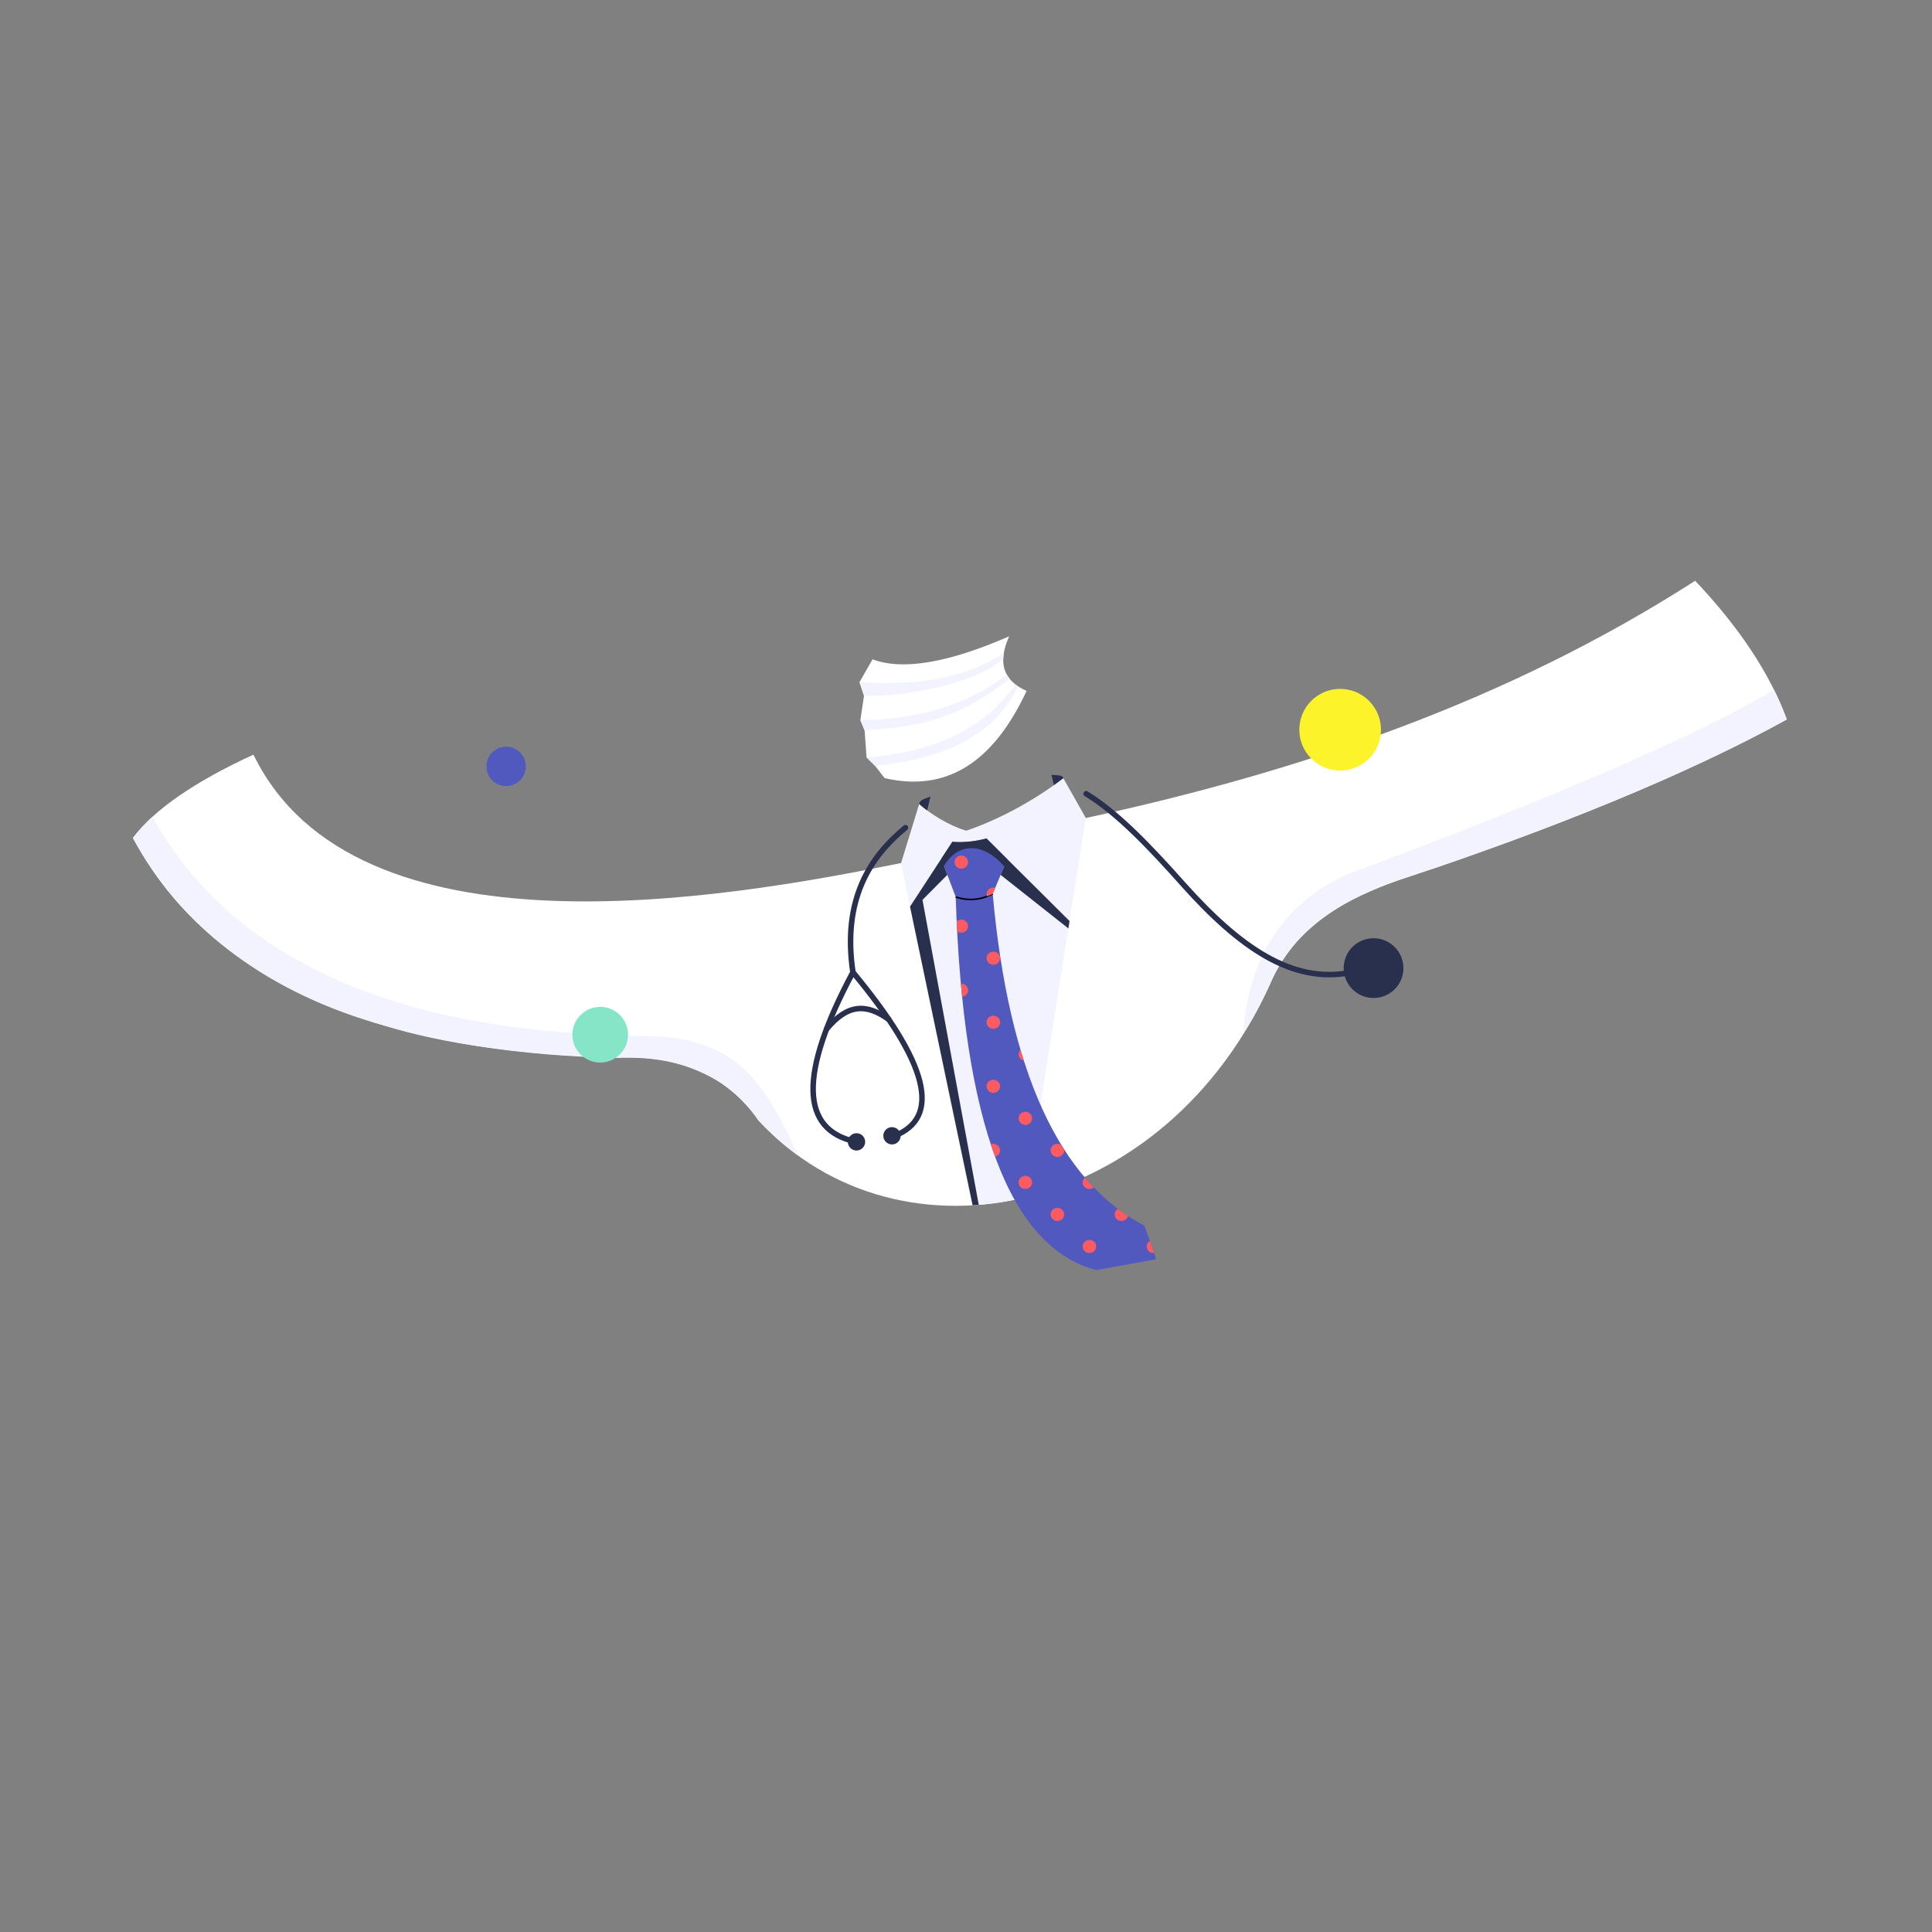 <svg xmlns="http://www.w3.org/2000/svg" shape-rendering="geometricPrecision" image-rendering="optimizeQuality"
     fill-rule="evenodd" clip-rule="evenodd" viewBox="0 0 700 700">
    <rect x="0" y="0" width="700" height="700" fill="#808080" stroke="none"/>
    <path fill="#fff"
          d="m274.83 405.98c51.835 55.8 147.77 34.18 185.44-49.688 6.987-16.807 22.425-29.24 46.31-37.31 57.38-18.925 104.32-38.36 140.81-58.31-6.04-16.468-17.1-33.22-33.19-50.25-67.844 43.535-142.44 68.98-220.79 85.964l-66.937 16.313c-64.22 13.02-197.77 36.407-234.65-39.28-21.367 9.838-35.929 19.901-43.686 30.19 33.503 62.64 109.48 78.13 174.94 79.69 23.335-1.069 40.585 6.493 51.75 22.687"/>
    <path fill="#f2f3fe"
          d="m352.39 436.71c8.558-.518 13.13-1.594 19.294-2.905l21.73-137.42-8.158-14.438c-9.264 7.17-22.23 14.638-35.16 19.03-6.239-1.81-12.989-6.091-17.06-9.657l-6.56 21.376c14.08 68.785 21.997 106.8 25.913 124.01"/>
    <path fill="#5159be"
          d="m397.19 460.18c-31.33-8.197-48.31-53.26-50.92-135.2 0 0-1.744-4.61-5.231-13.83.582-.89 1.1-1.683 1.555-2.38 1.637-2.505 2.456-3.758 2.456-3.758 1.635.155 3.392.153 5.272-.007.003-0.0.006-0.0.009-0 2.397-.172 4.762-.576 7.094-1.211.37.369.738.733 1.101 1.095 2.274 2.261 4.414 4.389 6.421 6.385l-5.271 12.583c5.77 64.11 24.09 104.18 54.951 120.2 2.933 8.04 4.339 12.11 4.219 12.187-14.438 2.626-21.656 3.938-21.656 3.938"/>
    <g fill="#29304d">
        <path d="m334.23 326.04l9.01-9.07-1.21-3.198c4.911-8.537 14.192-8.739 21.803.155l-1.282 3.063 24.541 19.4.423-2.678c0 0-7.523-7.48-22.569-22.441l-7.522-7.48c-4.207 1.113-8.332 1.52-12.375 1.219-2.674 4.092-4.01 6.138-4.01 6.138-2.554 3.91-6.329 9.686-11.323 17.33l22.679 108.23 2.229-.156-20.393-110.51"/>
        <path d="m336.88 288.67c-2.164.89-3.541 1.11-3.844 2.648 1.262 1.068 2.221 1.835 2.876 2.301l1.206-4.952-.238.003"/>
        <path d="m381.85 284.47c-.587-2.479-.88-3.719-.88-3.719 2.746.085 4.173.249 4.282 1.193-2.268 1.684-3.402 2.526-3.402 2.526"/>
    </g>
    <g fill="#f2f3fe">
        <path d="m274.83 405.98c4.535 4.853 9.278 9.07 14.229 12.646-12.727-29.13-24.24-42.935-55.59-43.27-89.84-.959-149.26-27.426-178.26-79.4-2.239 1.966-4.593 4.515-7.06 7.647 18.88 33.74 49.38 56.44 91.5 68.09 20.904 6.492 48.715 10.357 83.43 11.595 14.408-.948 27.16 2.111 38.27 9.176 5.58 3.902 10.07 8.406 13.479 13.511"/>
        <path d="m647.4 260.67c-1.512-4.03-3.058-7.618-4.639-10.754-27.452 16.432-78.859 38.648-154.66 66.914-24.452 10.794-35.965 32.22-37.673 57.745 3.167-4.751 6.338-10.596 9.513-17.534 5.683-13.42 15.693-23.765 30.03-31.04 8.323-4.203 18.203-7.999 29.639-11.386 53.765-18.532 96.36-36.515 127.79-53.949"/>
    </g>
    <g fill="none" stroke="#29304d" stroke-linejoin="round" stroke-linecap="round" stroke-width="2"
       stroke-miterlimit="22.926">
        <path d="m309.03 352.27c-3.927-26.363 6.209-41.867 19.03-52.38m65.47-12.301c11.445 6.979 23.22 19.407 35.32 32.995 20.423 22.802 39.17 35.678 60 31.876"/>
        <path d="m310.33 413.72c-20.523-4.192-20.957-24.678-1.3-61.45 27.359 32.94 32.29 52.737 14.8 59.39"/>
    </g>
    <g fill="#29304d">
        <circle cx="310.33" cy="413.72" r="3.139"/>
        <circle cx="323.18" cy="411.52" r="3.139"/>
        <circle cx="497.66" cy="350.77" r="10.825"/>
    </g>
    <g fill="none" stroke-miterlimit="22.926">
        <path stroke="#29304d" stroke-width="2" stroke-linecap="round" stroke-linejoin="round"
              d="m299.45 372.89c7.53-9.07 14.34-9.481 22.582-3.509"/>
        <path stroke="#000" stroke-width=".567" d="m346.26 324.98c4.59 1.516 9.06 1.142 13.406-1.124"/>
    </g>
    <g fill="#fc5b61">
        <path d="m359.9 372.76c1.354 0 2.452-1.063 2.452-2.374 0-1.312-1.098-2.376-2.452-2.376-1.354 0-2.451 1.064-2.451 2.376 0 1.311 1.097 2.374 2.451 2.374"/>
        <path d="m348.59 361.14c1.217-.139 2.161-1.142 2.161-2.358 0-1.312-1.098-2.375-2.452-2.375-.055 0-.11.002-.164.005.145 1.594.297 3.171.455 4.728"/>
        <path d="m357.45 347.17c0 1.311 1.097 2.375 2.451 2.375 1.354 0 2.452-1.064 2.452-2.375 0-1.312-1.098-2.375-2.452-2.375-1.354 0-2.451 1.063-2.451 2.375"/>
        <path d="m362.35 393.59c0-1.312-1.098-2.375-2.452-2.375-1.354 0-2.451 1.063-2.451 2.375 0 1.312 1.097 2.375 2.451 2.375 1.354 0 2.452-1.063 2.452-2.375"/>
        <path d="m369.05 381.99c0 1.129.814 2.075 1.905 2.316-.416-1.303-.823-2.624-1.22-3.963-.424.427-.685 1.01-.685 1.647"/>
        <path d="m362.35 416.8c0-1.312-1.098-2.375-2.452-2.375-.328 0-.641.062-.927.176.505 1.535 1.026 3.03 1.561 4.494 1.047-.271 1.818-1.196 1.818-2.295"/>
        <path d="m369.05 405.19c0 1.312 1.098 2.376 2.452 2.376 1.354 0 2.451-1.064 2.451-2.376 0-1.311-1.097-2.375-2.451-2.375-1.354 0-2.452 1.064-2.452 2.375"/>
        <path d="m383.11 414.43c-1.354 0-2.451 1.063-2.451 2.375 0 1.311 1.097 2.375 2.451 2.375 1.354 0 2.452-1.064 2.452-2.375 0-.132-.011-.261-.033-.387-.318-.499-.634-1-.948-1.513-.409-.298-.919-.475-1.471-.475"/>
        <path d="m372.85 426.42c-.387-.247-.85-.39-1.347-.39-1.354 0-2.452 1.063-2.452 2.375 0 1.312 1.098 2.375 2.452 2.375.233 0 .458-.032.672-.09 1.027-.283 1.779-1.199 1.779-2.285 0-.83-.439-1.56-1.104-1.985"/>
        <path d="m392.26 428.4c0 1.312 1.097 2.375 2.451 2.375.603 0 1.155-.211 1.582-.56-1.1-1.146-2.177-2.337-3.23-3.573-.494.435-.803 1.062-.803 1.758"/>
        <path d="m385.56 440.01c0-1.311-1.098-2.375-2.452-2.375-1.354 0-2.451 1.064-2.451 2.375 0 1.312 1.097 2.375 2.451 2.375 1.354 0 2.452-1.063 2.452-2.375"/>
        <path d="m394.71 449.24c-1.354 0-2.451 1.063-2.451 2.375 0 1.311 1.097 2.375 2.451 2.375 1.355 0 2.452-1.064 2.452-2.375 0-1.312-1.097-2.375-2.452-2.375"/>
        <path d="m403.87 440.01c0 1.312 1.098 2.375 2.452 2.375 1.15 0 2.115-.767 2.38-1.803-1.248-.819-2.473-1.682-3.675-2.589-.694.419-1.157 1.166-1.157 2.02"/>
        <path d="m416.63 449.6c-.695.419-1.158 1.166-1.158 2.02 0 1.311 1.098 2.375 2.452 2.375.083 0 .164-.004.245-.012-.366-1.077-.879-2.537-1.539-4.381"/>
        <path d="m348.3 337.94c1.354 0 2.452-1.064 2.452-2.376 0-1.311-1.098-2.374-2.452-2.374-.653 0-1.246.247-1.686.65.056 1.208.115 2.407.178 3.597.416.315.939.503 1.508.503"/>
        <path d="m357.45 323.96c0 .288.053.565.15.82.693-.263 1.385-.575 2.072-.933l.909-2.17c-.216-.06-.444-.092-.68-.092-1.354 0-2.451 1.063-2.451 2.375"/>
        <path d="m348.3 314.74c1.354 0 2.451-1.064 2.451-2.375 0-1.312-1.097-2.375-2.451-2.375-1.354 0-2.452 1.063-2.452 2.375 0 1.311 1.098 2.375 2.452 2.375"/>
    </g>
    <path fill="#fff"
          d="m371.95 250.31c-8.494-3.665-10.599-10.254-6.314-19.766-22.09 9.652-38.59 12.433-49.5 8.344l-4.717 8.252 1.626 4.935-1.317 8.867 1.538 3.714.704 9.776 3.056 3.02 3.516 4.471c22.1 5.161 39.24-5.376 51.41-31.61m-53.5 28.943c.643.931 1.341 1.82 2.097 2.667l-2.097-2.667"/>
    <g fill="#f2f3fe">
        <path d="m313.05 252.07l-1.626-4.935c18.991 1.205 36.838-.507 52.29-10.578-.136.854-.209 1.568-.219 2.142-10.01 8.996-35.636 13.922-50.44 13.371"/>
        <path d="m313.27 264.65l-1.538-3.714c23.08-.303 40.77-6.93 53.06-16.506.682 1.025 1.035 1.545 1.056 1.559-18.715 14.324-31.06 17.11-52.574 18.661"/>
        <path d="m367.87 247.95c-10.914 15.737-28.879 24.562-53.896 26.476 1.162 1.147 2.181 2.153 3.056 3.02 26.953-2.648 44.21-12.26 51.758-28.833l-.918-.66"/>
    </g>
    <circle fill="#fcf32a" cx="485.56" cy="264.39" r="14.796"/>
    <circle fill="#86e5c7" cx="217.47" cy="374.9" r="10.09"/>
    <circle fill="#5159be" cx="183.37" cy="277.68" r="7.133"/>
</svg>